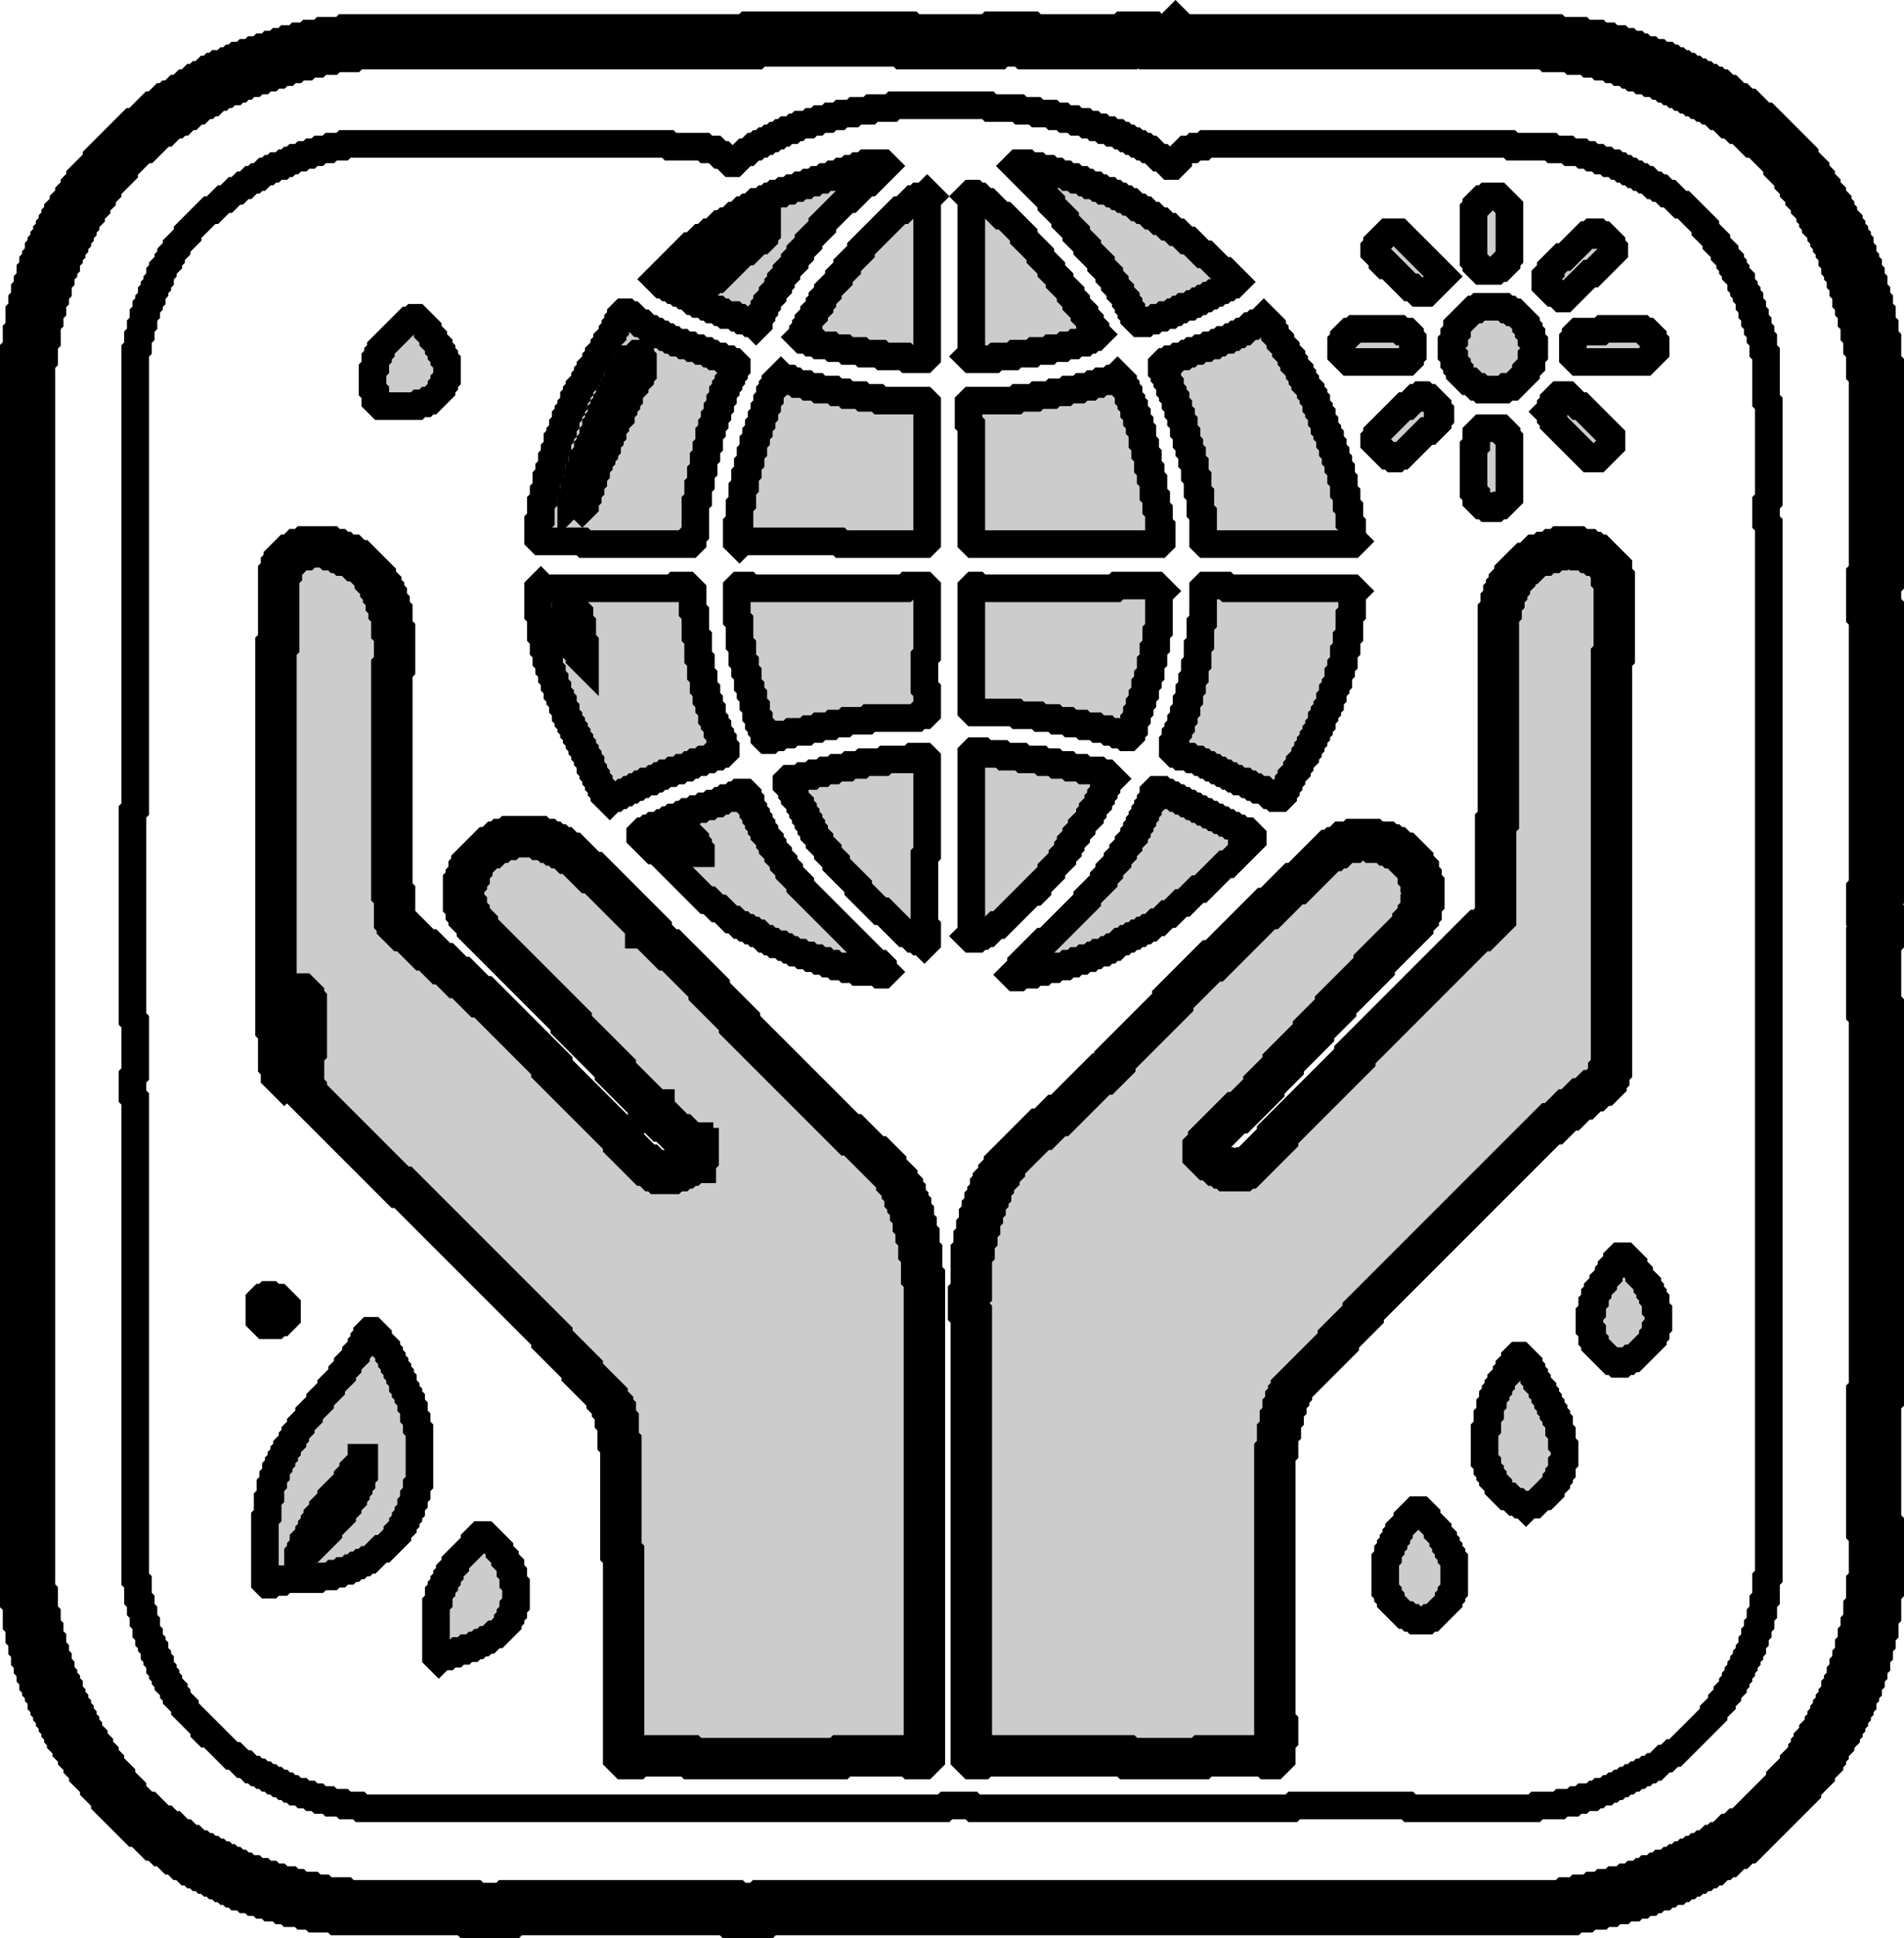 <?xml version="1.0" encoding="UTF-8" standalone="no"?>
<svg
   height="702.142"
   version="1.2"
   width="690"
   id="svg43"
   sodipodi:docname="protection.svg"
   inkscape:version="1.3.2 (091e20ef0f, 2023-11-25)"
   xmlns:inkscape="http://www.inkscape.org/namespaces/inkscape"
   xmlns:sodipodi="http://sodipodi.sourceforge.net/DTD/sodipodi-0.dtd"
   xmlns="http://www.w3.org/2000/svg"
   xmlns:svg="http://www.w3.org/2000/svg">
  <sodipodi:namedview
     id="namedview43"
     pagecolor="#ffffff"
     bordercolor="#000000"
     borderopacity="0.25"
     inkscape:showpageshadow="2"
     inkscape:pageopacity="0.0"
     inkscape:pagecheckerboard="0"
     inkscape:deskcolor="#d1d1d1"
     inkscape:zoom="0.87402344"
     inkscape:cx="332.94302"
     inkscape:cy="378.13631"
     inkscape:window-width="1920"
     inkscape:window-height="1141"
     inkscape:window-x="0"
     inkscape:window-y="0"
     inkscape:window-maximized="1"
     inkscape:current-layer="svg43" />
  <defs
     id="defs1" />
  <polygon
     fill="#000000"
     fill-opacity="0.2"
     points="606,149 741,149 742,150 750,150 751,151 756,151 757,152 760,152 761,153 764,153 765,154 767,154 768,155 770,155 771,156 772,156 773,157 775,157 776,158 778,158 779,159 781,159 782,160 783,160 784,161 785,161 786,162 787,162 788,163 789,163 790,164 791,164 792,165 793,165 794,166 795,166 796,167 797,167 798,168 799,168 800,169 801,169 803,171 804,171 807,174 808,174 810,176 811,176 816,181 817,181 828,192 828,193 832,197 832,198 834,200 834,201 836,203 836,204 838,206 838,207 840,209 840,210 841,211 841,212 842,213 842,214 844,216 844,217 845,218 845,219 846,220 846,221 847,222 847,223 848,224 848,226 849,227 849,229 850,230 850,231 851,232 851,234 852,235 852,237 853,238 853,241 854,242 854,244 855,245 855,248 856,249 856,253 857,254 857,258 858,259 858,267 859,268 859,343 858,344 858,355 859,356 859,457 858,458 858,465 859,466 859,473 858,474 858,499 859,500 859,639 858,640 858,687 859,688 859,708 858,709 858,717 857,718 857,723 856,724 856,727 855,728 855,731 854,732 854,735 853,736 853,738 852,739 852,741 851,742 851,744 850,745 850,746 849,747 849,749 848,750 848,751 847,752 847,753 846,754 846,755 845,756 845,757 844,758 844,759 843,760 843,761 841,763 841,764 839,766 839,767 838,768 838,769 837,770 837,771 834,774 834,775 829,780 829,781 811,799 810,799 808,801 807,801 804,804 803,804 802,805 801,805 799,807 798,807 797,808 796,808 795,809 794,809 793,810 792,810 791,811 790,811 789,812 788,812 787,813 786,813 785,814 783,814 782,815 781,815 780,816 778,816 777,817 776,817 775,818 773,818 772,819 770,819 769,820 766,820 765,821 762,821 761,822 758,822 757,823 753,823 752,824 748,824 747,825 456,825 455,826 445,826 444,825 364,825 363,826 350,826 349,825 303,825 302,824 295,824 294,823 291,823 290,822 286,822 285,821 283,821 282,820 279,820 278,819 276,819 275,818 273,818 272,817 270,817 269,816 267,816 266,815 265,815 264,814 263,814 262,813 261,813 260,812 259,812 258,811 257,811 256,810 255,810 254,809 253,809 252,808 251,808 250,807 249,807 247,805 246,805 244,803 243,803 240,800 239,800 237,798 236,798 231,793 230,793 222,785 222,784 218,780 218,779 214,775 214,774 212,772 212,771 210,769 210,768 208,766 208,765 206,763 206,762 205,761 205,760 204,759 204,758 203,757 203,756 202,755 202,754 201,753 201,752 200,751 200,750 199,749 199,747 198,746 198,745 197,744 197,743 196,742 196,740 195,739 195,737 194,736 194,734 193,733 193,730 192,729 192,726 191,725 191,721 190,720 190,713 189,712 189,263 190,262 190,256 191,255 191,249 192,248 192,245 193,244 193,241 194,240 194,238 195,237 195,234 196,233 196,231 197,230 197,229 198,228 198,226 199,225 199,224 200,223 200,222 201,221 201,220 202,219 202,218 203,217 203,216 204,215 204,214 205,213 205,212 207,210 207,209 209,207 209,206 211,204 211,203 213,201 213,200 219,194 219,193 229,183 230,183 236,177 237,177 240,174 241,174 242,173 243,173 245,171 246,171 248,169 249,169 251,167 252,167 253,166 254,166 256,164 257,164 258,163 259,163 260,162 262,162 263,161 264,161 265,160 266,160 267,159 269,159 270,158 272,158 273,157 275,157 276,156 278,156 279,155 281,155 282,154 284,154 285,153 288,153 289,152 292,152 293,151 297,151 298,150 305,150 306,149 451,149 452,148 507,148 508,149 539,149 540,148 551,148 552,149 587,149 588,148 595,148 596,149 604,149 605,148 "
     stroke="#000000"
     stroke-width="10"
     id="polygon43"
     style="fill:none;stroke-width:20;stroke-dasharray:none"
     transform="translate(-179,-133.858)" />
  <polygon
     fill="#000000"
     fill-opacity="0.2"
     points="307,666 307,667 305,669 305,670 299,676 299,677 296,680 296,681 294,683 294,684 293,685 293,686 292,687 292,688 291,689 291,690 289,692 289,694 288,695 288,696 287,697 287,698 288,698 291,695 292,695 298,689 298,688 303,683 303,682 305,680 305,679 307,677 307,676 308,675 308,674 309,673 309,672 310,671 310,669 311,668 311,662 310,662 310,663 "
     stroke="#000000"
     stroke-width="10"
     id="polygon1"
     transform="translate(-179,-133.858)" />
  <polygon
     fill="#000000"
     fill-opacity="0.2"
     points="426,438 424,440 424,443 433,443 433,442 432,441 432,440 431,439 431,438 430,437 428,437 427,438 "
     stroke="#000000"
     stroke-width="10"
     id="polygon2"
     transform="translate(-179,-133.858)" />
  <polygon
     fill="#000000"
     fill-opacity="0.2"
     points="384,355 384,363 385,364 385,367 386,368 387,368 388,369 388,370 389,371 389,372 391,374 391,367 390,366 390,360 389,359 389,356 387,354 386,355 "
     stroke="#000000"
     stroke-width="10"
     id="polygon3"
     transform="translate(-179,-133.858)" />
  <polygon
     fill="#000000"
     fill-opacity="0.2"
     points="407,264 407,265 405,267 405,268 404,269 404,270 403,271 403,272 402,273 402,274 401,275 401,276 400,277 400,278 399,279 399,280 398,281 398,282 397,283 397,285 396,286 396,287 395,288 395,290 394,291 394,293 393,294 393,295 392,296 392,298 391,299 391,300 390,301 390,303 389,304 389,306 388,307 388,309 387,310 387,313 386,314 386,316 387,315 388,316 388,317 389,317 390,318 391,317 391,315 392,314 392,312 393,311 393,309 394,308 394,306 395,305 395,303 396,302 396,301 397,300 397,299 398,298 398,297 399,296 399,294 400,293 400,292 401,291 401,289 402,288 402,287 404,285 404,283 405,282 405,281 406,280 406,279 407,278 407,276 409,274 409,273 411,271 411,270 412,269 412,264 411,263 411,262 410,262 408,264 "
     stroke="#000000"
     stroke-width="10"
     id="polygon4"
     transform="translate(-179,-133.858)" />
  <polygon
     fill="#000000"
     fill-opacity="0.2"
     points="453,217 452,218 450,218 449,219 448,219 447,220 446,220 445,221 444,221 443,222 442,222 439,225 438,225 430,233 430,234 431,235 433,235 434,236 437,236 438,235 439,235 449,225 450,225 454,221 455,221 456,220 456,219 457,218 457,216 456,217 "
     stroke="#000000"
     stroke-width="10"
     id="polygon5"
     transform="translate(-179,-133.858)" />
  <polygon
     fill="#000"
     fill-opacity="0.2"
     points="495,173 494,174 489,174 488,175 484,175 483,176 480,176 479,177 476,177 475,178 473,178 472,179 469,179 468,180 467,180 466,181 464,181 463,182 462,182 461,183 460,183 459,184 458,184 457,185 456,185 455,186 454,186 453,187 452,187 450,189 449,189 445,193 444,193 441,190 440,190 438,188 435,188 434,187 422,187 421,186 304,186 303,187 299,187 298,188 295,188 294,189 292,189 291,190 289,190 288,191 286,191 285,192 284,192 283,193 282,193 281,194 279,194 278,195 277,195 276,196 275,196 273,198 272,198 271,199 270,199 268,201 267,201 265,203 264,203 261,206 260,206 256,210 255,210 247,218 247,219 243,223 243,224 241,226 241,227 240,228 240,229 238,231 238,232 237,233 237,235 236,236 236,237 235,238 235,239 234,240 234,242 233,243 233,244 232,245 232,247 231,248 231,251 230,252 230,255 229,256 229,260 228,261 228,427 227,428 227,503 228,504 228,523 227,524 227,531 228,532 228,706 229,707 229,713 230,714 230,717 231,718 231,721 232,722 232,725 233,726 233,728 234,729 234,730 235,731 235,733 236,734 236,735 237,736 237,738 238,739 238,740 239,741 239,742 240,743 240,744 242,746 242,747 243,748 243,749 246,752 246,753 253,760 253,761 254,762 255,762 263,770 264,770 267,773 268,773 270,775 271,775 272,776 273,776 274,777 275,777 276,778 277,778 278,779 279,779 280,780 281,780 282,781 283,781 284,782 285,782 286,783 288,783 289,784 291,784 292,785 294,785 295,786 298,786 299,787 303,787 304,788 309,788 310,789 521,789 522,788 531,788 532,789 647,789 648,788 689,788 690,789 735,789 736,788 744,788 745,787 749,787 750,786 752,786 753,785 756,785 757,784 758,784 759,783 761,783 762,782 763,782 764,781 765,781 766,780 767,780 768,779 769,779 770,778 771,778 772,777 773,777 774,776 775,776 776,775 777,775 778,774 779,774 782,771 783,771 785,769 786,769 800,755 800,754 803,751 803,750 805,748 805,747 807,745 807,744 808,743 808,742 809,741 809,740 810,739 810,738 811,737 811,736 812,735 812,734 813,733 813,732 814,731 814,729 815,728 815,726 816,725 816,723 817,722 817,719 818,718 818,714 819,713 819,706 820,705 820,324 819,323 819,316 820,315 820,280 819,279 819,262 818,261 818,257 817,256 817,254 816,253 816,251 815,250 815,248 814,247 814,245 813,244 813,242 812,241 812,240 811,239 811,238 810,237 810,235 808,233 808,232 807,231 807,230 806,229 806,228 804,226 804,225 801,222 801,221 797,217 797,216 789,208 788,208 784,204 783,204 781,202 780,202 779,201 778,201 776,199 775,199 774,198 773,198 772,197 771,197 770,196 769,196 768,195 767,195 766,194 765,194 764,193 762,193 761,192 759,192 758,191 756,191 755,190 753,190 752,189 748,189 747,188 742,188 741,187 727,187 726,186 616,186 615,187 612,187 611,188 609,188 606,191 606,192 604,194 603,194 600,191 599,191 596,188 595,188 594,187 593,187 592,186 591,186 590,185 589,185 588,184 587,184 586,183 585,183 584,182 582,182 581,181 579,181 578,180 576,180 575,179 573,179 572,178 569,178 568,177 565,177 564,176 561,176 560,175 555,175 554,174 549,174 548,173 538,173 537,172 503,172 502,173 "
     stroke="#000000"
     stroke-width="10"
     id="polygon6"
     style="fill:none;stroke-width:10;stroke-dasharray:none"
     transform="translate(-179,-133.858)" />
  <polygon
     fill="#000000"
     fill-opacity="0.2"
     points="360,695 360,696 362,698 362,699 364,701 364,703 365,704 365,707 366,708 366,715 365,716 365,718 364,719 364,720 363,721 363,722 359,726 358,726 356,728 355,728 354,729 353,729 352,730 351,730 350,731 348,731 347,732 345,732 344,733 342,733 341,734 339,734 338,735 337,734 337,715 338,714 338,711 339,710 339,709 340,708 340,707 341,706 341,705 342,704 342,703 344,701 344,700 351,693 351,692 353,690 355,690 "
     stroke="#000000"
     stroke-width="10"
     id="polygon7"
     transform="translate(-179,-133.858)" />
  <polygon
     fill="#000000"
     fill-opacity="0.2"
     points="696,683 696,684 700,688 700,689 702,691 702,692 703,693 703,694 704,695 704,696 705,697 705,698 706,699 706,710 705,711 705,712 704,713 704,714 698,720 697,720 696,721 692,721 691,720 690,720 689,719 688,719 683,714 683,713 682,712 682,711 681,710 681,699 682,698 682,696 683,695 683,694 684,693 684,692 685,691 685,690 686,689 686,688 689,685 689,684 692,681 694,681 "
     stroke="#000000"
     stroke-width="10"
     id="polygon8"
     transform="translate(-179,-133.858)" />
  <polygon
     fill="#000000"
     fill-opacity="0.2"
     points="730,625 733,628 733,629 734,630 734,631 735,632 735,633 736,634 736,635 738,637 738,638 739,639 739,640 740,641 740,642 741,643 741,644 742,645 742,646 743,647 743,648 744,649 744,652 745,653 745,657 746,658 746,663 745,664 745,667 744,668 744,669 743,670 743,671 741,673 741,674 739,676 738,676 735,679 733,679 732,680 731,679 730,679 729,678 728,678 726,676 725,676 722,673 722,672 720,670 720,669 719,668 719,667 718,666 718,664 717,663 717,652 718,651 718,647 719,646 719,643 720,642 720,640 721,639 721,638 722,637 722,636 723,635 723,634 725,632 725,631 726,630 726,629 728,627 728,626 729,625 "
     stroke="#000000"
     stroke-width="10"
     id="polygon9"
     transform="translate(-179,-133.858)" />
  <polygon
     fill="#000000"
     fill-opacity="0.2"
     points="314,616 316,618 316,619 319,622 319,623 320,624 320,625 321,626 321,627 322,628 322,629 323,630 323,631 324,632 324,633 325,634 325,636 326,637 326,638 327,639 327,640 328,641 328,643 329,644 329,647 330,648 330,651 331,652 331,671 330,672 330,675 329,676 329,678 328,679 328,681 327,682 327,683 326,684 326,685 325,686 325,687 323,689 323,690 318,695 317,695 313,699 312,699 311,700 310,700 309,701 308,701 307,702 306,702 305,703 303,703 302,704 300,704 299,705 295,705 294,706 282,706 281,707 278,707 277,708 276,708 275,707 275,684 276,683 276,677 277,676 277,672 278,671 278,669 279,668 279,666 280,665 280,664 281,663 281,662 282,661 282,660 283,659 283,658 285,656 285,655 286,654 286,653 288,651 288,650 291,647 291,646 295,642 295,641 299,637 299,636 303,632 303,631 305,629 305,628 308,625 308,624 310,622 310,621 311,620 311,619 312,618 312,617 313,616 "
     stroke="#000000"
     stroke-width="10"
     id="polygon10"
     transform="translate(-179,-133.858)" />
  <polygon
     fill="#000000"
     fill-opacity="0.2"
     points="277,603 278,604 280,604 283,607 283,611 281,613 280,613 279,614 275,614 273,612 273,605 274,604 275,604 276,603 "
     stroke="#000000"
     stroke-width="10"
     id="polygon11"
     transform="translate(-179,-133.858)" />
  <polygon
     fill="#000000"
     fill-opacity="0.2"
     points="768,589 771,592 771,593 773,595 773,596 776,599 776,600 777,601 777,602 778,603 778,604 779,605 779,608 780,609 780,614 779,615 779,617 778,618 778,619 771,626 770,626 769,627 768,627 767,628 765,628 764,627 763,627 757,621 757,620 756,619 756,616 755,615 755,610 756,609 756,606 757,605 757,603 758,602 758,601 760,599 760,598 762,596 762,595 763,594 763,593 765,591 765,590 766,589 "
     stroke="#000000"
     stroke-width="10"
     id="polygon12"
     transform="translate(-179,-133.858)" />
  <polygon
     fill="#000000"
     fill-opacity="0.2"
     points="449,421 450,422 450,423 451,424 451,426 452,427 452,428 453,429 453,430 454,431 454,432 455,433 455,434 456,435 456,436 458,438 458,439 459,440 459,441 461,443 461,444 463,446 463,447 465,449 465,450 469,454 469,455 497,483 498,483 499,484 499,485 500,486 499,487 498,487 497,486 490,486 489,485 486,485 485,484 482,484 481,483 479,483 478,482 476,482 475,481 473,481 472,480 470,480 469,479 467,479 466,478 465,478 464,477 463,477 462,476 460,476 459,475 458,475 457,474 456,474 454,472 453,472 452,471 451,471 450,470 449,470 448,469 447,469 445,467 444,467 440,463 439,463 436,460 435,460 417,442 416,442 411,437 411,436 412,435 413,435 414,434 415,434 416,433 418,433 419,432 420,432 421,431 422,431 423,430 425,430 426,429 427,429 428,428 430,428 431,427 433,427 434,426 436,426 437,425 439,425 440,424 441,424 442,423 444,423 445,422 446,422 447,421 "
     stroke="#000000"
     stroke-width="10"
     id="polygon13"
     transform="translate(-179,-133.858)" />
  <polygon
     fill="#000000"
     fill-opacity="0.2"
     points="600,420 601,421 602,421 603,422 604,422 605,423 606,423 607,424 608,424 609,425 610,425 611,426 612,426 613,427 614,427 615,428 616,428 617,429 618,429 619,430 620,430 621,431 622,431 623,432 624,432 625,433 626,433 627,434 628,434 629,435 631,435 633,437 633,438 630,441 629,441 629,442 624,447 623,447 614,456 613,456 608,461 607,461 603,465 602,465 599,468 598,468 596,470 595,470 594,471 593,471 592,472 591,472 590,473 589,473 588,474 587,474 586,475 585,475 583,477 582,477 581,478 580,478 579,479 577,479 576,480 575,480 574,481 572,481 571,482 569,482 568,483 566,483 565,484 562,484 561,485 558,485 557,486 554,486 553,487 549,487 548,488 547,488 546,487 549,484 549,483 557,475 558,475 573,460 573,459 579,453 579,452 581,450 581,449 584,446 584,445 586,443 586,442 588,440 588,439 590,437 590,436 591,435 591,434 592,433 592,432 593,431 593,430 594,429 594,428 595,427 595,426 596,425 596,424 597,423 597,421 598,420 "
     stroke="#000000"
     stroke-width="10"
     id="polygon14"
     transform="translate(-179,-133.858)" />
  <polygon
     fill="#000000"
     fill-opacity="0.2"
     points="514,408 515,409 515,443 514,444 514,469 515,470 515,475 514,476 513,475 512,475 511,474 510,474 508,472 507,472 499,464 498,464 490,456 490,455 482,447 482,446 479,443 479,442 476,439 476,438 474,436 474,435 473,434 473,433 472,432 472,431 471,430 471,429 470,428 470,427 469,426 469,425 467,423 467,422 466,421 466,420 464,418 464,417 465,416 469,416 470,415 473,415 474,414 477,414 478,413 481,413 482,412 486,412 487,411 491,411 492,410 499,410 500,409 509,409 510,408 "
     stroke="#000000"
     stroke-width="10"
     id="polygon15"
     transform="translate(-179,-133.858)" />
  <polygon
     fill="#000000"
     fill-opacity="0.2"
     points="535,406 536,407 542,407 543,408 549,408 550,409 556,409 557,410 561,410 562,411 566,411 567,412 571,412 572,413 577,413 578,414 580,414 582,416 580,418 580,419 579,420 579,421 578,422 578,423 577,424 577,425 575,427 575,428 574,429 574,430 571,433 571,434 569,436 569,437 567,439 567,440 566,441 566,442 564,444 564,445 560,449 560,450 555,455 555,456 554,457 553,457 541,469 540,469 537,472 536,472 535,473 534,473 533,474 531,474 530,473 531,472 531,407 532,406 "
     stroke="#000000"
     stroke-width="10"
     id="polygon16"
     transform="translate(-179,-133.858)" />
  <polygon
     fill="#000000"
     fill-opacity="0.2"
     points="623,346 624,347 669,347 670,348 669,349 669,356 668,357 668,364 667,365 667,369 666,370 666,374 665,375 665,377 664,378 664,381 663,382 663,383 662,384 662,386 661,387 661,389 660,390 660,391 659,392 659,393 658,394 658,396 657,397 657,398 656,399 656,400 655,401 655,402 654,403 654,404 653,405 653,406 652,407 652,408 650,410 650,411 649,412 649,413 647,415 647,416 646,417 646,418 645,419 645,420 644,421 644,422 643,423 641,423 640,422 639,422 637,420 635,420 634,419 633,419 632,418 631,418 630,417 628,417 627,416 626,416 625,415 624,415 623,414 622,414 621,413 620,413 619,412 618,412 617,411 616,411 615,410 614,410 613,409 611,409 610,408 607,408 606,407 605,407 604,406 604,403 605,402 605,400 606,399 606,398 607,397 607,395 608,394 608,392 609,391 609,388 610,387 610,384 611,383 611,380 612,379 612,375 613,374 613,368 614,367 614,360 615,359 615,347 616,346 "
     stroke="#000000"
     stroke-width="10"
     id="polygon17"
     transform="translate(-179,-133.858)" />
  <polygon
     fill="#000000"
     fill-opacity="0.2"
     points="533,346 534,347 583,347 584,346 598,346 600,348 599,349 599,362 598,363 598,368 597,369 597,373 596,374 596,378 595,379 595,381 594,382 594,385 593,386 593,388 592,389 592,391 591,392 591,394 590,395 590,398 589,399 589,400 588,401 587,401 586,400 584,400 583,399 581,399 580,398 577,398 576,397 572,397 571,396 567,396 566,395 562,395 561,394 556,394 555,393 548,393 547,392 532,392 531,391 531,347 532,346 "
     stroke="#000000"
     stroke-width="10"
     id="polygon18"
     transform="translate(-179,-133.858)" />
  <polygon
     fill="#000000"
     fill-opacity="0.2"
     points="450,346 451,347 507,347 508,346 514,346 515,347 515,371 514,372 514,383 515,384 515,392 514,393 512,393 511,394 494,394 493,395 486,395 485,396 481,396 480,397 476,397 475,398 472,398 471,399 466,399 465,400 462,400 461,401 459,401 458,402 457,402 456,401 456,399 455,398 455,397 454,396 454,394 453,393 453,390 452,389 452,386 451,385 451,383 450,382 450,378 449,377 449,374 448,373 448,368 447,367 447,359 446,358 446,347 447,346 "
     stroke="#000000"
     stroke-width="10"
     id="polygon19"
     transform="translate(-179,-133.858)" />
  <polygon
     fill="#000000"
     fill-opacity="0.2"
     points="376,347 423,347 424,346 428,346 430,348 430,355 431,356 431,364 432,365 432,372 433,373 433,378 434,379 434,383 435,384 435,387 436,388 436,390 437,391 437,394 438,395 438,396 439,397 439,399 440,400 440,401 441,402 441,404 442,405 442,406 441,407 440,407 439,408 437,408 436,409 434,409 433,410 431,410 430,411 429,411 428,412 426,412 425,413 423,413 422,414 420,414 419,415 418,415 417,416 416,416 415,417 413,417 412,418 411,418 410,419 409,419 408,420 407,420 406,421 405,421 404,422 403,422 402,423 401,423 400,424 398,422 398,421 397,420 397,419 396,418 396,417 395,416 395,415 394,414 394,413 393,412 393,410 392,409 392,408 391,407 391,406 390,405 390,404 389,403 389,402 388,401 388,400 387,399 387,398 386,397 386,396 385,395 385,394 384,393 384,391 383,390 383,388 382,387 382,386 381,385 381,383 380,382 380,380 379,379 379,377 378,376 378,374 377,373 377,370 376,369 376,365 375,364 375,357 374,356 374,347 375,346 "
     stroke="#000000"
     stroke-width="10"
     id="polygon20"
     transform="translate(-179,-133.858)" />
  <polygon
     fill="#000000"
     fill-opacity="0.2"
     points="750,332 751,333 754,333 755,334 756,334 757,335 758,335 763,340 763,343 764,344 764,371 763,372 763,521 762,522 762,524 761,525 761,526 760,527 759,527 757,529 756,529 753,532 752,532 748,536 747,536 742,541 741,541 673,609 673,610 664,619 664,620 647,637 647,638 646,639 646,640 645,641 645,643 644,644 644,647 643,648 643,652 642,653 642,659 641,660 641,758 642,759 642,763 641,764 641,770 640,771 639,771 638,770 615,770 614,771 588,771 587,770 535,770 534,771 532,771 531,770 531,610 530,609 530,603 531,602 531,588 532,587 532,583 533,582 533,579 534,578 534,575 535,574 535,572 536,571 536,569 537,568 537,567 538,566 538,564 539,563 539,562 541,560 541,559 543,557 543,556 556,543 557,543 562,538 563,538 578,523 579,523 583,519 583,518 604,497 604,496 618,482 619,482 638,463 639,463 648,454 649,454 661,442 662,442 663,441 664,441 666,439 669,439 670,438 676,438 677,439 681,439 682,440 683,440 684,441 685,441 687,443 688,443 691,446 691,447 693,449 693,451 694,452 694,454 695,455 695,460 694,461 694,464 693,465 693,466 691,468 691,469 677,483 677,484 663,498 663,499 655,507 655,508 644,519 644,520 637,527 637,528 628,537 627,537 617,547 617,548 615,550 615,552 617,554 618,554 620,556 621,556 622,557 623,557 624,558 629,558 630,557 631,557 642,546 642,545 670,517 670,516 715,471 716,471 721,466 721,432 722,431 722,356 723,355 723,352 724,351 724,349 725,348 725,347 726,346 726,345 728,343 728,342 732,338 733,338 736,335 738,335 739,334 741,334 742,333 744,333 745,332 "
     stroke="#000000"
     stroke-width="10"
     id="polygon21"
     style="stroke-width:15;stroke-dasharray:none"
     transform="translate(-179,-133.858)" />
  <polygon
     fill="#000000"
     fill-opacity="0.2"
     points="298,332 299,333 301,333 302,334 303,334 304,335 306,335 308,337 309,337 315,343 315,344 317,346 317,347 318,348 318,349 319,350 319,352 320,353 320,355 321,356 321,362 322,363 322,375 321,376 321,457 322,458 322,467 323,468 323,469 325,471 326,471 333,478 334,478 339,483 340,483 345,488 346,488 353,495 354,495 379,520 379,521 405,547 405,548 413,556 414,556 416,558 417,558 418,559 422,559 423,558 425,558 426,557 427,557 428,556 429,556 430,555 431,555 431,554 432,553 432,550 431,550 430,549 430,548 429,548 426,545 425,545 420,540 419,540 416,537 416,536 415,536 414,535 414,534 402,522 402,521 386,505 386,504 352,470 352,469 349,466 349,465 348,464 348,462 347,461 347,454 348,453 348,452 349,451 349,449 350,448 350,447 356,441 357,441 359,439 360,439 361,438 363,438 364,437 374,437 375,438 377,438 378,439 379,439 380,440 381,440 382,441 383,441 385,443 386,443 393,450 394,450 413,469 413,470 414,470 415,471 415,472 421,478 422,478 436,492 436,493 447,504 447,505 487,545 488,545 496,553 497,553 500,556 500,557 504,561 504,562 506,564 506,565 507,566 507,568 508,569 508,570 509,571 509,573 510,574 510,577 511,578 511,581 512,582 512,587 513,588 513,596 514,597 514,770 513,771 510,771 509,770 484,770 483,771 430,771 429,770 410,770 409,771 406,771 405,770 405,697 404,696 404,657 403,656 403,649 402,648 402,645 401,644 401,643 399,641 399,640 390,631 390,630 379,619 379,618 325,564 324,564 290,530 290,529 289,528 289,515 290,514 290,497 289,496 289,495 288,494 286,494 286,496 285,497 285,515 284,516 284,520 283,521 283,523 282,524 281,523 281,520 280,519 280,507 279,506 279,368 280,367 280,342 281,341 281,339 282,338 282,337 284,335 285,335 287,333 289,333 290,332 "
     stroke="#000000"
     stroke-width="10"
     id="polygon22"
     style="stroke-width:15;stroke-dasharray:none"
     transform="translate(-179,-133.858)" />
  <polygon
     fill="#000000"
     fill-opacity="0.2"
     points="725,291 725,292 726,293 726,314 723,317 722,317 721,318 718,318 717,317 716,317 714,315 714,313 713,312 713,296 714,295 714,291 716,289 723,289 "
     stroke="#000000"
     stroke-width="10"
     id="polygon23"
     transform="translate(-179,-133.858)" />
  <polygon
     fill="#000000"
     fill-opacity="0.2"
     points="751,281 752,281 763,292 763,295 758,300 755,300 742,287 742,286 741,285 741,284 740,283 741,282 741,281 742,280 742,279 744,277 747,277 "
     stroke="#000000"
     stroke-width="10"
     id="polygon24"
     transform="translate(-179,-133.858)" />
  <polygon
     fill="#000000"
     fill-opacity="0.2"
     points="695,277 696,278 697,278 700,281 700,282 701,283 701,285 700,286 700,287 697,290 696,290 687,299 686,299 685,300 684,300 683,299 682,299 677,294 677,293 678,292 678,291 688,281 689,281 692,278 693,278 694,277 "
     stroke="#000000"
     stroke-width="10"
     id="polygon25"
     transform="translate(-179,-133.858)" />
  <polygon
     fill="#000000"
     fill-opacity="0.2"
     points="586,272 586,273 587,274 587,275 588,276 588,278 589,279 589,280 590,281 590,283 591,284 591,286 592,287 592,289 593,290 593,294 594,295 594,298 595,299 595,303 596,304 596,307 597,308 597,313 598,314 598,318 599,319 599,324 600,325 600,330 599,331 532,331 531,330 531,288 530,287 530,280 531,279 547,279 548,278 554,278 555,277 560,277 561,276 565,276 566,275 570,275 571,274 574,274 575,273 577,273 578,272 581,272 582,271 583,271 584,270 "
     stroke="#000000"
     stroke-width="10"
     id="polygon26"
     transform="translate(-179,-133.858)" />
  <polygon
     fill="#000000"
     fill-opacity="0.2"
     points="465,271 466,272 467,272 468,273 471,273 472,274 475,274 476,275 481,275 482,276 485,276 486,277 491,277 492,278 497,278 498,279 514,279 515,280 515,330 514,331 484,331 483,330 448,330 447,331 446,330 446,324 447,323 447,317 448,316 448,311 449,310 449,306 450,305 450,302 451,301 451,298 452,297 452,294 453,293 453,291 454,290 454,288 455,287 455,285 456,284 456,282 457,281 457,279 458,278 458,276 459,275 459,274 460,273 460,272 462,270 463,271 "
     stroke="#000000"
     stroke-width="10"
     id="polygon27"
     transform="translate(-179,-133.858)" />
  <polygon
     fill="#000000"
     fill-opacity="0.2"
     points="774,253 775,254 776,254 778,256 778,257 779,258 779,261 775,265 751,265 749,263 749,257 750,256 750,255 751,254 759,254 760,253 "
     stroke="#000000"
     stroke-width="10"
     id="polygon28"
     transform="translate(-179,-133.858)" />
  <polygon
     fill="#000000"
     fill-opacity="0.2"
     points="686,253 687,254 689,254 690,255 690,256 691,257 691,262 690,263 690,264 689,265 668,265 665,262 665,258 666,257 666,256 668,254 669,254 670,253 "
     stroke="#000000"
     stroke-width="10"
     id="polygon29"
     transform="translate(-179,-133.858)" />
  <polygon
     fill="#000000"
     fill-opacity="0.2"
     points="640,253 641,254 641,255 643,257 643,258 645,260 645,261 647,263 647,264 648,265 648,266 650,268 650,269 651,270 651,271 652,272 652,273 654,275 654,276 655,277 655,278 656,279 656,281 657,282 657,283 658,284 658,286 659,287 659,289 660,290 660,291 661,292 661,294 662,295 662,297 663,298 663,300 664,301 664,303 665,304 665,307 666,308 666,312 667,313 667,317 668,318 668,323 669,324 669,329 670,330 669,331 616,331 615,330 615,320 614,319 614,313 613,312 613,307 612,306 612,302 611,301 611,298 610,297 610,295 609,294 609,291 608,290 608,287 607,286 607,284 606,283 606,281 605,280 605,278 604,277 604,276 603,275 603,273 602,272 602,271 601,270 601,269 600,268 600,266 601,265 602,265 603,264 605,264 606,263 608,263 609,262 610,262 611,261 613,261 614,260 616,260 617,259 619,259 620,258 621,258 622,257 624,257 625,256 626,256 627,255 628,255 629,254 630,254 632,252 633,252 634,251 635,251 637,249 640,252 "
     stroke="#000000"
     stroke-width="10"
     id="polygon30"
     transform="translate(-179,-133.858)" />
  <polygon
     fill="#000000"
     fill-opacity="0.2"
     points="330,249 334,253 334,254 336,256 336,257 338,259 338,260 339,261 339,262 340,263 340,264 341,265 341,271 340,272 340,273 339,274 339,275 335,279 334,279 333,280 331,280 330,281 317,281 315,279 315,276 314,275 314,268 315,267 315,264 316,263 316,262 317,261 317,260 327,250 328,250 329,249 "
     stroke="#000000"
     stroke-width="10"
     id="polygon31"
     transform="translate(-179,-133.858)" />
  <polygon
     fill="#000000"
     fill-opacity="0.2"
     points="406,247 407,248 408,248 411,251 412,251 414,253 415,253 416,254 417,254 418,255 419,255 420,256 421,256 422,257 423,257 424,258 426,258 427,259 429,259 430,260 432,260 433,261 435,261 436,262 437,262 438,263 440,263 441,264 443,264 444,265 445,265 446,266 446,267 445,268 445,269 444,270 444,271 443,272 443,273 442,274 442,275 441,276 441,278 440,279 440,281 439,282 439,284 438,285 438,287 437,288 437,290 436,291 436,295 435,296 435,299 434,300 434,304 433,305 433,309 432,310 432,315 431,316 431,327 430,328 430,330 429,331 391,331 390,330 375,330 374,329 374,323 375,322 375,316 376,315 376,312 377,311 377,307 378,306 378,304 379,303 379,300 380,299 380,297 381,296 381,293 382,292 382,291 383,290 383,288 384,287 384,285 385,284 385,283 386,282 386,281 387,280 387,278 388,277 388,276 389,275 389,274 391,272 391,271 392,270 392,269 393,268 393,267 395,265 395,264 396,263 396,262 398,260 398,259 399,258 399,257 401,255 401,254 402,253 402,252 403,251 403,250 404,249 404,248 405,247 "
     stroke="#000000"
     stroke-width="10"
     id="polygon32"
     transform="translate(-179,-133.858)" />
  <polygon
     fill="#000000"
     fill-opacity="0.2"
     points="724,245 725,246 726,246 727,247 728,247 732,251 732,252 733,253 733,254 734,255 734,257 735,258 735,262 734,263 734,266 732,268 732,269 727,274 725,274 724,275 716,275 715,274 714,274 712,272 711,272 708,269 708,268 707,267 707,266 706,265 706,263 705,262 705,258 706,257 706,255 707,254 707,252 713,246 714,246 715,245 "
     stroke="#000000"
     stroke-width="10"
     id="polygon33"
     transform="translate(-179,-133.858)" />
  <polygon
     fill="#000000"
     fill-opacity="0.2"
     points="758,218 759,219 760,219 763,222 763,223 764,224 764,225 756,233 755,233 746,242 745,242 743,240 742,240 739,237 739,234 741,232 741,231 745,227 746,227 754,219 755,219 756,218 "
     stroke="#000000"
     stroke-width="10"
     id="polygon34"
     transform="translate(-179,-133.858)" />
  <polygon
     fill="#000000"
     fill-opacity="0.2"
     points="702,234 696,240 693,240 691,238 690,238 682,230 681,230 680,229 680,228 677,225 677,224 678,223 678,222 682,218 686,218 "
     stroke="#000000"
     stroke-width="10"
     id="polygon35"
     transform="translate(-179,-133.858)" />
  <polygon
     fill="#000000"
     fill-opacity="0.2"
     points="722,205 726,209 726,227 725,228 725,229 723,231 722,231 721,232 716,232 714,230 714,229 713,228 713,210 714,209 714,208 716,206 717,206 718,205 "
     stroke="#000000"
     stroke-width="10"
     id="polygon36"
     transform="translate(-179,-133.858)" />
  <polygon
     fill="#000000"
     fill-opacity="0.2"
     points="514,205 515,206 515,263 514,264 508,264 507,263 499,263 498,262 492,262 491,261 486,261 485,260 481,260 480,259 476,259 475,258 473,258 472,257 470,257 469,256 470,255 470,254 471,253 471,252 472,251 472,250 474,248 474,247 476,245 476,244 477,243 477,242 479,240 479,239 483,235 483,234 486,231 486,230 491,225 491,224 505,210 506,210 510,206 511,206 512,205 "
     stroke="#000000"
     stroke-width="10"
     id="polygon37"
     transform="translate(-179,-133.858)" />
  <polygon
     fill="#000000"
     fill-opacity="0.2"
     points="532,204 533,205 534,205 536,207 537,207 542,212 543,212 550,219 550,220 556,226 556,227 560,231 560,232 563,235 563,236 567,240 567,241 569,243 569,244 572,247 572,248 574,250 574,251 576,253 576,254 577,255 576,256 575,256 574,257 573,257 572,258 569,258 568,259 565,259 564,260 560,260 559,261 554,261 553,262 547,262 546,263 540,263 539,264 531,264 530,263 531,262 531,206 530,205 531,204 "
     stroke="#000000"
     stroke-width="10"
     id="polygon38"
     transform="translate(-179,-133.858)" />
  <polygon
     fill="#000000"
     fill-opacity="0.2"
     points="516,205 515,206 514,205 515,204 "
     stroke="#000000"
     stroke-width="10"
     id="polygon39"
     transform="translate(-179,-133.858)" />
  <polygon
     fill="#000000"
     fill-opacity="0.2"
     points="551,193 552,194 555,194 556,195 559,195 560,196 562,196 563,197 565,197 566,198 568,198 569,199 571,199 572,200 573,200 574,201 576,201 577,202 578,202 579,203 581,203 582,204 583,204 584,205 585,205 586,206 587,206 588,207 589,207 591,209 592,209 593,210 594,210 596,212 597,212 599,214 600,214 602,216 603,216 605,218 606,218 609,221 610,221 615,226 616,226 622,232 623,232 627,236 626,237 625,237 624,238 623,238 622,239 621,239 620,240 619,240 618,241 617,241 616,242 615,242 614,243 613,243 612,244 611,244 610,245 608,245 607,246 606,246 605,247 604,247 603,248 601,248 600,249 598,249 597,250 595,250 594,251 592,251 590,249 590,248 589,247 589,246 588,245 588,244 587,243 587,242 585,240 585,239 583,237 583,236 581,234 581,233 578,230 578,229 573,224 573,223 569,219 569,218 565,214 565,213 560,208 560,207 547,194 548,193 "
     stroke="#000000"
     stroke-width="10"
     id="polygon40"
     transform="translate(-179,-133.858)" />
  <polygon
     fill="#000000"
     fill-opacity="0.2"
     points="499,193 500,194 494,200 493,200 487,206 486,206 477,215 477,216 472,221 472,222 469,225 469,226 467,228 467,229 464,232 464,233 462,235 462,236 461,237 461,238 459,240 459,241 457,243 457,244 456,245 456,246 455,247 455,248 454,249 454,251 453,252 452,251 451,251 450,250 448,250 447,249 446,249 445,248 442,248 441,247 440,247 439,246 437,246 436,245 435,245 434,244 432,244 431,243 430,243 428,241 427,241 426,240 425,240 424,239 423,239 422,238 421,238 420,237 419,237 417,235 429,223 430,223 433,220 434,220 436,218 437,218 440,215 441,215 442,214 443,214 445,212 446,212 448,210 449,210 450,209 451,209 453,207 455,207 456,206 457,206 458,205 459,205 460,204 462,204 463,203 465,203 466,202 468,202 469,201 471,201 472,200 474,200 475,199 477,199 478,198 480,198 481,197 483,197 484,196 486,196 487,195 489,195 490,194 492,194 493,193 "
     stroke="#000000"
     stroke-width="10"
     id="polygon41"
     transform="translate(-179,-133.858)" />
</svg>
